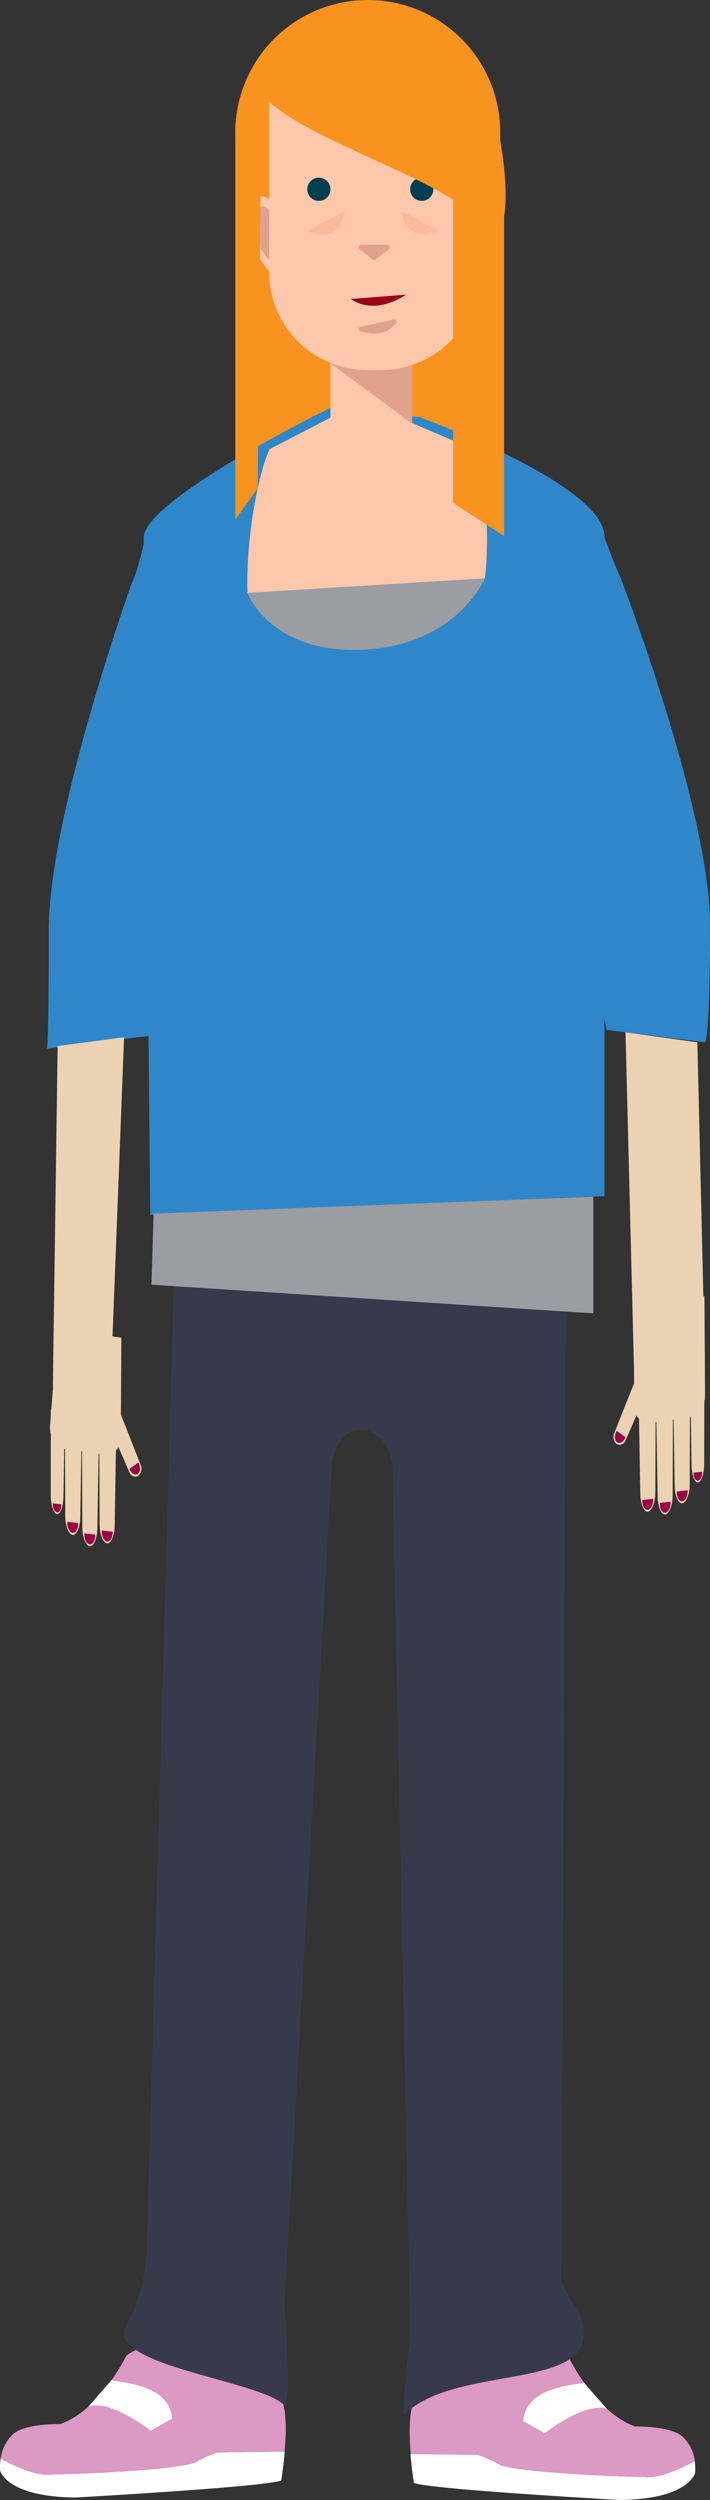 <svg id="Layer_1" data-name="Layer 1" xmlns="http://www.w3.org/2000/svg" viewBox="0 0 191.58 674.35"><rect x="0" y="0" width="191.58" height="674.35" fill="#333333" stroke="none"/><defs><style>.cls-1{fill:#fff;}.cls-2{fill:#db99c3;}.cls-3{fill:#f7931e;}.cls-4{fill:#383a4c;}.cls-5{fill:#2f87c9;}.cls-6{fill:#42210b;}.cls-7{fill:none;}.cls-8{fill:#e0a28c;}.cls-9{fill:#4a59af;}.cls-10{fill:#ffc7ab;}.cls-11{fill:#003f51;}.cls-12{fill:#990016;}.cls-13{fill:#fcba9d;}.cls-14{fill:#9b9da3;}.cls-15{fill:#ead2b2;}.cls-16{fill:#9b004a;}</style></defs><title>Artboard 5</title><path class="cls-1" d="M129.08,662.2a33.17,33.17,0,0,1,6.2,2.87c9.85,2.51,39,3.1,39,3.1,3.94.41,10.31-2.74,13.17-4.3a14.81,14.81,0,0,1,.13,3.11s-1.47,7.17-20.34,7.37c0,0-51.16-2.84-55.55-4.59,0,0-.58-3.48-.93-7.81Z"/><path class="cls-2" d="M111.2,649.22s2.81-7.35,2.62-8.92c0,0-.45-6,1.86-3.62,0,0,3.15,6.21,5,6.59,0,0,6.34-6.58,11.46-7.88a2.79,2.79,0,0,1,.45-.8,34.25,34.25,0,0,1,2.39-2.48c5.42-5.05,8.05-3.35,8.05-3.35,3,.44,4.86,4.39,4.86,4.39a6.44,6.44,0,0,1,.31.69,10.77,10.77,0,0,1,5.41,2.31s7.11,14.67,17.84,18.39c0,0,9.58-.24,12.81,2.81a11,11,0,0,1,3.1,5.67c.06.27.11.56.16.85-2.86,1.56-9.23,4.71-13.17,4.3,0,0-29.18-.59-39-3.1a33.17,33.17,0,0,0-6.2-2.87L110.79,662c0-.17,0-.34,0-.52C110.44,657.27,110.35,652.44,111.2,649.22Z"/><path class="cls-1" d="M58.56,661.54a32.86,32.86,0,0,0-6.19,2.87c-9.86,2.51-39,3.1-39,3.1-3.95.4-10.32-2.74-13.18-4.3A14.81,14.81,0,0,0,0,666.32s1.47,7.17,20.34,7.37c0,0,51.16-2.84,55.55-4.59,0,0,.58-3.48.93-7.81Z"/><path class="cls-2" d="M76.44,648.56s-2.81-7.35-2.62-8.92c0,0,.45-6-1.85-3.62,0,0-3.16,6.21-5,6.59,0,0-6.34-6.58-11.46-7.88a2.79,2.79,0,0,0-.45-.8,34.25,34.25,0,0,0-2.39-2.48c-5.42-5.05-8.05-3.35-8.05-3.35-3,.44-4.85,4.39-4.85,4.39a4,4,0,0,0-.31.69,10.61,10.61,0,0,0-5.41,2.31S27,650.15,16.23,653.88c0,0-9.58-.25-12.81,2.81a10.92,10.92,0,0,0-3.09,5.67c-.07.27-.12.56-.17.85,2.86,1.56,9.23,4.7,13.18,4.3,0,0,29.17-.59,39-3.1a32.86,32.86,0,0,1,6.19-2.87l18.29-.25c0-.17,0-.34,0-.52C77.21,656.61,77.29,651.78,76.44,648.56Z"/><path class="cls-1" d="M30.11,642c2,.79,15.63.82,16.33,10.42l-5.79,3.25S30,647.17,23.9,649.11Z"/><rect class="cls-3" x="66.97" y="23.76" width="60.1" height="117.8"/><path class="cls-4" d="M63.82,320.4h72.27a16.62,16.62,0,0,1,16.62,17l-1.23,277.42c0,2.14,4.23,7.69,5,9.69,8.14,21.55-32.91,12.33-47.45,26.86-.8.8,1.7-21.14,1.67-22.27l-4.8-233c-.19-4.07-2.11-7.92-5.28-9.61a6.16,6.16,0,0,0-6.91.36c-2.39,1.71-3.8,4.82-4.15,8.08L76.85,619.35c-.27,3.65,2.28,31.7-.41,29.21C69.3,642,28.6,638,34,627.55a47.91,47.91,0,0,0,5.59-20.42L47.2,336.52A16.62,16.62,0,0,1,63.82,320.4Z"/><path class="cls-5" d="M191.58,249.44c0-31.05-24.22-93.82-24.22-93.82-1.94-3.65-6-16.66-5.68-12.54l-6.75,86.49,8.73,48.24,26.58,3.34S191.58,280.49,191.58,249.44Z"/><path class="cls-5" d="M13.16,250.84c0-31,22.36-93.46,22.36-93.46,1.95-3.65,4-14.44,3.82-12.58L48,231.33l-7.08,48-28.23,3.55S13.16,281.89,13.16,250.84Z"/><path class="cls-5" d="M113.35,112.56,89.17,110h0c3.23-1.65-49.5,24-50.38,34.75l1.75,183,122.56-5.11V144.71C163.1,130.67,113.35,112.56,113.35,112.56Z"/><circle class="cls-3" cx="99.24" cy="35.75" r="35.75"/><path class="cls-6" d="M110.7,39.42c2.88-2.43,6.62-2,9.32.46.88.79,1.93-.73,1.06-1.51A8.66,8.66,0,0,0,109.52,38a.92.92,0,0,0,1.18,1.41Z"/><path class="cls-6" d="M89.23,34.18a8.67,8.67,0,0,0-10.86,4c-.58,1,.89,2.13,1.47,1.1,1.8-3.15,5.21-4.77,8.71-3.37a.92.92,0,0,0,.68-1.71Z"/><path class="cls-7" d="M100.2,46.14v-6a8.72,8.72,0,0,1-1.39-3.5A53.91,53.91,0,0,0,100.2,46.14Z"/><polygon class="cls-8" points="111.24 118.31 111.24 96.13 89.17 96.13 89.17 98.01 110.36 119.2 111.24 118.31"/><path class="cls-9" d="M171.38,99.82h0c0-.15,0-.29,0-.44Z"/><path class="cls-10" d="M129.08,74.76s8.07-8.78,6.14-17.37c0,0-2-5.15-5.95-2.29Z"/><path class="cls-10" d="M81.48,17H120.4a8.87,8.87,0,0,1,8.87,8.87V73.36a26.46,26.46,0,0,1-26.46,26.46H99.08A26.46,26.46,0,0,1,72.62,73.36V25.91A8.87,8.87,0,0,1,81.48,17Z"/><circle class="cls-11" cx="113.8" cy="51.06" r="3.13"/><circle class="cls-11" cx="86.04" cy="51.06" r="3.13"/><path class="cls-8" d="M97.1,67.25,100.52,70a.69.69,0,0,0,.85,0l3.57-2.76a.69.69,0,0,0-.43-1.23h-7A.69.69,0,0,0,97.1,67.25Z"/><path class="cls-8" d="M129.27,71.41s5.25-5.43,4.2-12c0,0-.71-4.27-4.2-1.62Z"/><path class="cls-10" d="M72.7,73.23s-8-8.55-6-17.14c0,0,2-5.15,6-2.3Z"/><path class="cls-8" d="M72.62,70.1s-5.25-5.42-4.21-12c0,0,.71-4.26,4.21-1.62Z"/><path class="cls-8" d="M106.86,87.31c-2.28,2.28-4.44,3.45-9.55,2.06a.64.64,0,0,1,0-1.25l9.07-1.93A.64.64,0,0,1,106.86,87.31Z"/><path class="cls-12" d="M94.67,80.66s5.49,4.54,14.29-.79l.65-.4Z"/><path class="cls-13" d="M108.32,56.89s.61,9.13,10.06,5.48l-10.06-5.48"/><path class="cls-13" d="M93,56.89S92.36,66,82.91,62.37L93,56.89"/><path class="cls-14" d="M96.84,175.29c-24.22.61-30.06-15.36-30.06-15.36L130.85,156S123.05,174.63,96.84,175.29Z"/><path class="cls-10" d="M110.67,113.9,89.17,98v14.66L72.7,121.19c-3.62,8.38-6.36,25.83-5.92,38.74h0L130.85,156s.28-2.71.37-4a120.87,120.87,0,0,0-2.14-30.26l-18.41-7.83Z"/><polygon class="cls-14" points="160.1 354.27 40.87 346.54 41.44 327.37 160.1 322.81 160.1 354.27"/><polyline class="cls-15" points="188.17 281.15 190.18 366.25 171.06 368.91 168.78 278.45"/><path class="cls-15" d="M186.73,387.8l-.36.48A3,3,0,0,0,186.73,387.8Z"/><path class="cls-15" d="M190.08,349.65l.16,26.87c0,2.89-1.86,5.49-4.2,5.81l-10.67,1.48c-2.33.32-4.23-1.75-4.25-4.64L171,352.3"/><path class="cls-15" d="M172,372.33c1.1-.45,2-1.11,3.67.51h0v.06l2.48,6.17-3.29,1.36-1.72-1.83-4.38,10h0a1.66,1.66,0,0,1-2.35.93,2.5,2.5,0,0,1-.68-2.91h0L171,373.35l1-1"/><path class="cls-16" d="M168.78,387.7c-.46,1.13-1.41,1.77-2.13,1.43s-.93-1.55-.47-2.7a3.45,3.45,0,0,1,.24-.47Z"/><path class="cls-15" d="M172.77,403.15c.08,2.64,1,4.69,2,4.63s2-2.21,2.06-4.85l.08-23.4-4.52.63Z"/><path class="cls-15" d="M177.45,403.9c.07,2.64,1,4.69,2,4.63s2-2.2,2.05-4.85l.08-23.39-4.51.62Z"/><path class="cls-15" d="M182.05,400.86c.07,2.64.95,4.69,2,4.64s2-2.21,2.05-4.86l.08-23.39-4.51.63Z"/><path class="cls-15" d="M186.6,395.21c.06,2.64.8,4.71,1.7,4.68s1.64-2.16,1.71-4.81l.05-23.39-3.79.53Z"/><path class="cls-16" d="M176.22,404.3c.1,1.36-.45,2.67-1.25,2.93s-1.53-.64-1.64-2q0-.32,0-.6Z"/><path class="cls-16" d="M180.93,405.08c.1,1.36-.45,2.67-1.24,2.92s-1.53-.64-1.64-2a4,4,0,0,1,0-.6Z"/><path class="cls-16" d="M185.53,402c.1,1.36-.45,2.67-1.24,2.93s-1.53-.65-1.64-2a4,4,0,0,1,0-.6Z"/><path class="cls-16" d="M189.44,397c.08,1.1-.35,2.16-1,2.36s-1.19-.52-1.27-1.63a2.67,2.67,0,0,1,0-.49Z"/><polyline class="cls-15" points="15.55 282.17 14.26 374.31 29.85 373.73 33.48 279.79"/><path class="cls-15" d="M17,396.35l.37.48A3.41,3.41,0,0,1,17,396.35Z"/><path class="cls-15" d="M15.55,358.2l-2.08,26.87c0,2.88,1.87,5.48,4.2,5.8l10.67,1.48c2.33.33,4.24-1.75,4.25-4.63l.16-26.87"/><path class="cls-15" d="M31.72,380.88c-1.11-.46-2-1.11-3.67.51h0v.07l-2.48,6.16L28.84,389l1.72-1.83,4.38,10h0a1.67,1.67,0,0,0,2.36.93,2.52,2.52,0,0,0,.68-2.9h0L32.75,381.9l-1-1"/><path class="cls-16" d="M34.93,396.25c.46,1.13,1.42,1.77,2.13,1.42s.94-1.55.48-2.69a3,3,0,0,0-.24-.47Z"/><path class="cls-15" d="M30.94,411.69c-.08,2.64-1,4.69-2,4.63s-2-2.2-2.06-4.85l-.08-23.39,4.52.62Z"/><path class="cls-15" d="M26.27,412.44c-.08,2.64-1,4.69-2,4.64s-2-2.21-2.06-4.86l-.08-23.39,4.52.63Z"/><path class="cls-15" d="M21.66,409.41c-.07,2.64-.95,4.69-2,4.63s-2-2.21-2.05-4.85l-.08-23.4,4.51.63Z"/><path class="cls-15" d="M17.12,403.75c-.07,2.64-.81,4.71-1.7,4.68s-1.64-2.16-1.72-4.81l0-23.38,3.79.52Z"/><path class="cls-16" d="M27.49,412.84c-.1,1.37.46,2.67,1.25,2.93s1.53-.64,1.64-2a4,4,0,0,0,0-.6Z"/><path class="cls-16" d="M22.78,413.62c-.1,1.36.45,2.67,1.25,2.93s1.53-.64,1.64-2c0-.21,0-.41,0-.61Z"/><path class="cls-16" d="M18.18,410.51c-.1,1.36.45,2.67,1.24,2.93s1.54-.64,1.65-2q0-.31,0-.6Z"/><path class="cls-16" d="M14.27,405.54c-.08,1.11.35,2.16,1,2.37s1.19-.53,1.27-1.64a2.68,2.68,0,0,0,0-.49Z"/><path class="cls-1" d="M157.54,642.68c-2,.78-15.64.81-16.34,10.41l5.79,3.25s10.7-8.51,16.75-6.57Z"/><path class="cls-3" d="M128.92,59.59C119,45.68,57.92,32,70,15.78a36.7,36.7,0,0,1,51.36-7.55C137.64,20.33,141.6,77.37,128.92,59.59Z"/><polygon class="cls-3" points="136.02 144.59 122.28 135.66 122.28 46.84 136.02 46.84 136.02 144.59"/><polygon class="cls-3" points="63.49 140.18 69.53 131.76 70.45 33.55 63.49 33.55 63.49 140.18"/></svg>